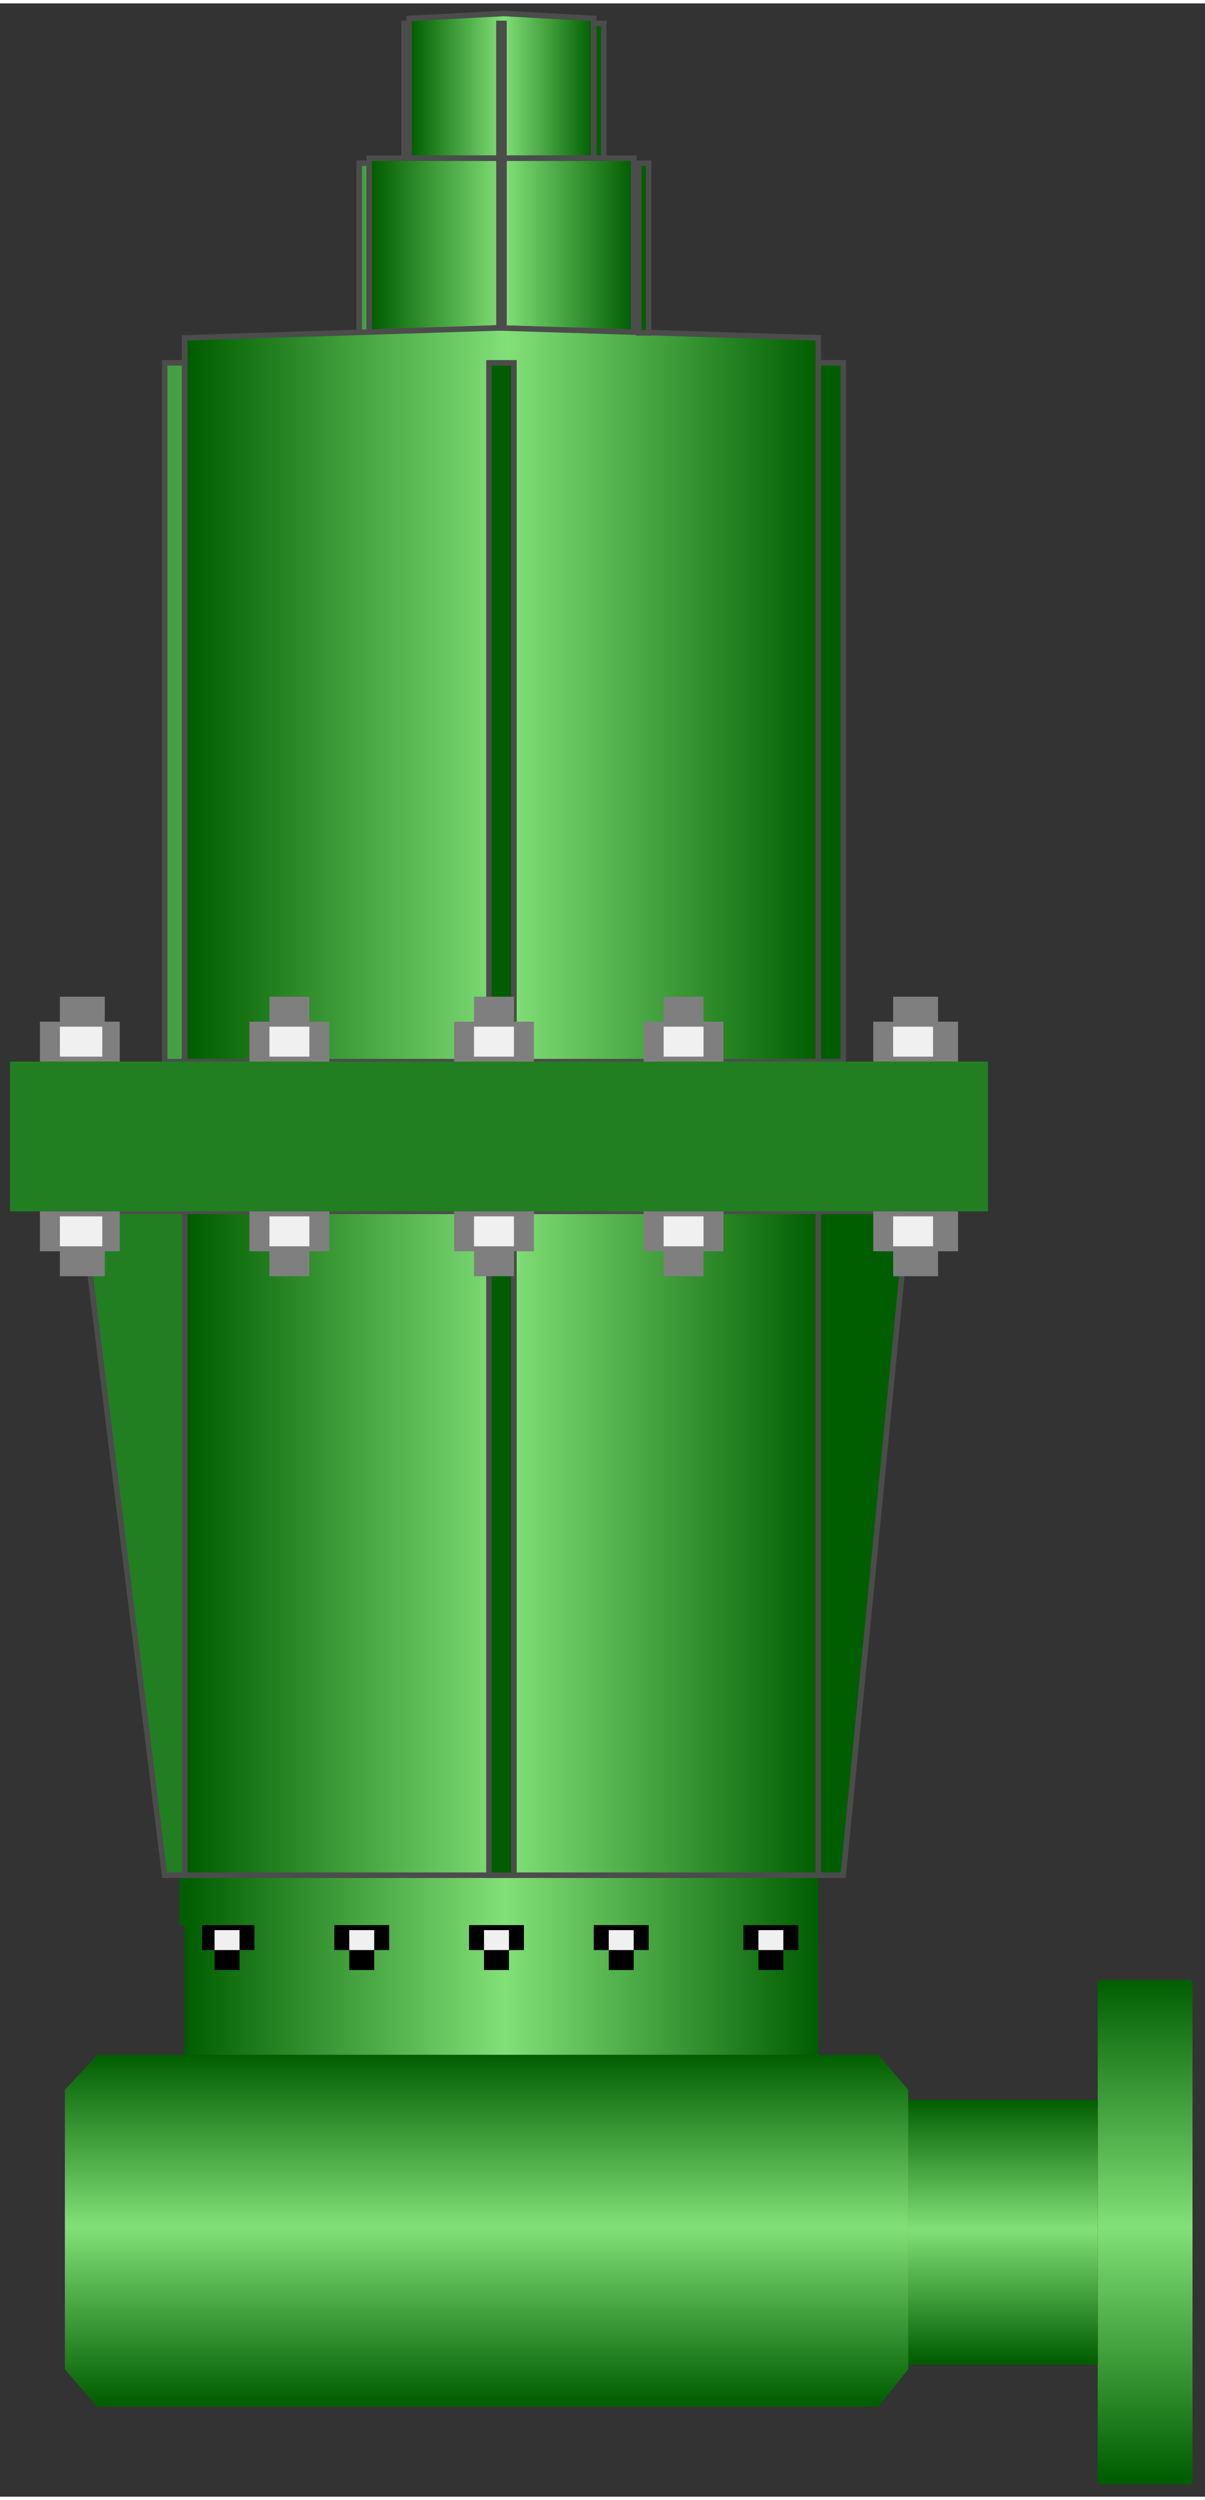 <!DOCTYPE svg PUBLIC "-//W3C//DTD SVG 1.1//EN" "http://www.w3.org/Graphics/SVG/1.1/DTD/svg11.dtd"><svg version="1.1" xmlns="http://www.w3.org/2000/svg" xmlns:xlink="http://www.w3.org/1999/xlink" width="54px" height="112px" viewBox="0 0 54.389 112.5" enable-background="new 0 0 54.389 112.5" xml:space="preserve">
<rect x="0" y="0" width="54.389" height="112.5" fill="#333333" stroke="none"/>
<g id="Group_Drivershaft_Flange">
	<path fill="#217F21" d="M36.935,54.504h-9.008v29.954h9.008V54.504z" />
	
		<linearGradient id="SVGID_1_" gradientUnits="userSpaceOnUse" x1="8.107" y1="768.012" x2="36.935" y2="768.012" gradientTransform="matrix(1 0 0 1 0 -679.5)">
		<stop offset="0.01" style="stop-color:#005E00" />
		<stop offset="0.51" style="stop-color:#82E078" />
		<stop offset="1" style="stop-color:#005E00" />
	</linearGradient>
	<path fill="url(#SVGID_1_)" d="M36.935,92.564H8.333V86.71H8.107v-2.252h28.827v2.252L36.935,92.564L36.935,92.564z" />
	
		<linearGradient id="SVGID_2_" gradientUnits="userSpaceOnUse" x1="8.333" y1="748.981" x2="36.935" y2="748.981" gradientTransform="matrix(1 0 0 1 0 -679.5)">
		<stop offset="0.01" style="stop-color:#005E00" />
		<stop offset="0.51" style="stop-color:#82E078" />
		<stop offset="1" style="stop-color:#005E00" />
	</linearGradient>
	<path fill="url(#SVGID_2_)" stroke="#4C4C4C" stroke-width="0.25" d="M36.935,54.504H8.333v29.954h28.602V54.504z" />
	<path fill="#217F21" stroke="#4C4C4C" stroke-width="0.25" d="M8.333,54.504H3.716l3.716,29.954h0.901V54.504z" />
	<path fill="#005E00" stroke="#4C4C4C" stroke-width="0.25" d="M23.197,54.504h-1.126v29.954h1.126V54.504z" />
	<path fill="#005E00" stroke="#4C4C4C" stroke-width="0.25" d="M40.989,54.504h-4.055v29.954h1.127L40.989,54.504z" />
</g>
<g id="Group_Volute_Chamber">
	<path fill="#217F21" d="M24.323,6.985H26.8V0.679l-2.479-0.225v6.531H24.323z" />
	<path fill="#43A143" stroke="#4C4C4C" stroke-width="0.25" d="M18.242,6.985h0.225V0.904h-0.225V6.985z" />
	<path fill="#43A143" stroke="#4C4C4C" stroke-width="0.25" d="M16.666,14.867h-0.45V7.21h0.45V14.867z" />
	<path fill="#43A143" stroke="#4C4C4C" stroke-width="0.25" d="M8.333,47.748H7.432v-31.53h0.901V47.748z" />
	
		<linearGradient id="SVGID_3_" gradientUnits="userSpaceOnUse" x1="18.467" y1="683.219" x2="26.8" y2="683.219" gradientTransform="matrix(1 0 0 1 0 -679.5)">
		<stop offset="0.01" style="stop-color:#005E00" />
		<stop offset="0.51" style="stop-color:#82E078" />
		<stop offset="1" style="stop-color:#005E00" />
	</linearGradient>
	<path fill="url(#SVGID_3_)" stroke="#4C4C4C" stroke-width="0.25" d="M26.8,6.985h-4.054h-4.279V0.679l4.279-0.225L26.8,0.679   V6.985z" />
	
		<linearGradient id="SVGID_4_" gradientUnits="userSpaceOnUse" x1="16.666" y1="690.426" x2="28.602" y2="690.426" gradientTransform="matrix(1 0 0 1 0 -679.5)">
		<stop offset="0.01" style="stop-color:#005E00" />
		<stop offset="0.51" style="stop-color:#82E078" />
		<stop offset="1" style="stop-color:#005E00" />
	</linearGradient>
	<path fill="url(#SVGID_4_)" stroke="#4C4C4C" stroke-width="0.25" d="M16.666,14.867l5.854-0.225l6.081,0.225V6.985h-5.854h-6.081   V14.867z" />
	
		<linearGradient id="SVGID_5_" gradientUnits="userSpaceOnUse" x1="8.333" y1="710.695" x2="36.935" y2="710.695" gradientTransform="matrix(1 0 0 1 0 -679.5)">
		<stop offset="0.01" style="stop-color:#005E00" />
		<stop offset="0.51" style="stop-color:#82E078" />
		<stop offset="1" style="stop-color:#005E00" />
	</linearGradient>
	<path fill="url(#SVGID_5_)" stroke="#4C4C4C" stroke-width="0.25" d="M36.935,47.748H8.333V15.092l14.188-0.45l14.413,0.45   L36.935,47.748L36.935,47.748z" />
	<path fill="#005E00" stroke="#4C4C4C" stroke-width="0.25" d="M23.197,47.748h-1.126v-31.53h1.126V47.748z" />
	<path fill="#005E00" stroke="#4C4C4C" stroke-width="0.25" d="M38.062,47.748h-1.127v-31.53h1.127V47.748z" />
	<path fill="#005E00" stroke="#4C4C4C" stroke-width="0.25" d="M29.278,14.867h-0.449V7.21h0.449V14.867z" />
	<path fill="#005E00" stroke="#4C4C4C" stroke-width="0.25" d="M22.521,14.642h0.227V7.21h-0.227V14.642z" />
	<path fill="#005E00" stroke="#4C4C4C" stroke-width="0.25" d="M22.747,6.985h-0.227V0.904h0.227V6.985z" />
	<path fill="#005E00" stroke="#4C4C4C" stroke-width="0.25" d="M26.8,6.985h0.45V0.904H26.8V6.985z" />
</g>
<g id="Group_Layer_6">
	<path fill="#217F21" d="M0.45,51.126v-3.378h44.143v3.378H0.45z" />
	<path fill="#217F21" d="M0.45,54.504h44.143v-3.378H0.45V54.504z" />
</g>
<g id="Group_Tapper">
	<path d="M35.358,87.836v0.9h-1.126v-0.9h-0.676V86.71h2.479v1.126H35.358z" />
	<path d="M28.603,87.836v0.9h-1.126v-0.9H26.8V86.71h2.478v1.126H28.603z" />
	<path d="M22.972,87.836v0.9h-1.126v-0.9H21.17V86.71h2.478v1.126H22.972z" />
	<path d="M16.891,87.836v0.9h-1.126v-0.9H15.09V86.71h2.477v1.126H16.891z" />
	<path d="M10.81,87.836v0.9H9.684v-0.9H9.121V86.71h2.363v1.126H10.81z" />
	<path fill="#F0F0F0" d="M9.684,87.836h1.126v-0.9H9.684V87.836z" />
	<path fill="#F0F0F0" d="M34.232,87.836h1.126v-0.9h-1.126V87.836z" />
	<path fill="#F0F0F0" d="M21.846,87.836h1.126v-0.9h-1.126V87.836z" />
	<path fill="#F0F0F0" d="M15.765,87.836h1.126v-0.9h-1.126V87.836z" />
	<path fill="#F0F0F0" d="M27.476,87.836h1.126v-0.9h-1.126V87.836z" />
	<path fill="#7F7F7F" d="M13.963,56.306v1.125h-1.802v-1.125H11.26v-1.802h3.604v1.802H13.963z" />
	<path fill="#7F7F7F" d="M23.197,56.306v1.125h-1.802v-1.125h-0.899v-1.802h3.604v1.802H23.197z" />
	<path fill="#7F7F7F" d="M31.755,56.306v1.125h-1.802v-1.125h-0.901v-1.802h3.604v1.802H31.755z" />
	<path fill="#7F7F7F" d="M42.34,56.306v1.125h-2.026v-1.125h-0.899v-1.802h3.829v1.802H42.34z" />
	<path fill="#7F7F7F" d="M4.729,56.306v1.125H2.703v-1.125H1.802v-1.802h3.604v1.802H4.729z" />
	<path fill="#7F7F7F" d="M42.34,45.946V44.82h-2.026v1.126h-0.899v1.802h3.829v-1.802H42.34z" />
	<path fill="#7F7F7F" d="M31.755,45.946V44.82h-1.802v1.126h-0.901v1.802h3.604v-1.802H31.755z" />
	<path fill="#7F7F7F" d="M23.197,45.946V44.82h-1.802v1.126h-0.899v1.802h3.604v-1.802H23.197z" />
	<path fill="#7F7F7F" d="M13.963,45.946V44.82h-1.802v1.126H11.26v1.802h3.604v-1.802H13.963z" />
	<path fill="#7F7F7F" d="M4.729,45.946V44.82H2.703v1.126H1.802v1.802h3.604v-1.802H4.729z" />
	<path fill="#F0F0F0" d="M40.313,46.172h1.801v1.351h-1.801V46.172z" />
	<path fill="#F0F0F0" d="M29.953,46.172h1.802v1.351h-1.802V46.172z" />
	<path fill="#F0F0F0" d="M21.395,46.172h1.802v1.351h-1.802V46.172z" />
	<path fill="#F0F0F0" d="M12.162,46.172h1.802v1.351h-1.802V46.172z" />
	<path fill="#F0F0F0" d="M2.703,46.172h1.914v1.351H2.703V46.172z" />
	<path fill="#F0F0F0" d="M2.703,56.081h1.914V54.73H2.703V56.081z" />
	<path fill="#F0F0F0" d="M12.162,56.081h1.802V54.73h-1.802V56.081z" />
	<path fill="#F0F0F0" d="M21.395,56.081h1.802V54.73h-1.802V56.081z" />
	<path fill="#F0F0F0" d="M29.953,56.081h1.802V54.73h-1.802V56.081z" />
	<path fill="#F0F0F0" d="M40.313,56.081h1.801V54.73h-1.801V56.081z" />
</g>
<g id="Group_Downstream_Pipe_Flange">
	
		<linearGradient id="SVGID_6_" gradientUnits="userSpaceOnUse" x1="51.687" y1="791.434" x2="51.687" y2="768.688" gradientTransform="matrix(1 0 0 1 0 -679.5)">
		<stop offset="0.01" style="stop-color:#005E00" />
		<stop offset="0.51" style="stop-color:#82E078" />
		<stop offset="1" style="stop-color:#005E00" />
	</linearGradient>
	<path fill="url(#SVGID_6_)" d="M49.547,89.188h4.278v22.746h-4.278V89.188z" />
	
		<linearGradient id="SVGID_7_" gradientUnits="userSpaceOnUse" x1="45.269" y1="786.03" x2="45.269" y2="774.092" gradientTransform="matrix(1 0 0 1 0 -679.5)">
		<stop offset="0.01" style="stop-color:#005E00" />
		<stop offset="0.51" style="stop-color:#82E078" />
		<stop offset="1" style="stop-color:#005E00" />
	</linearGradient>
	<path fill="url(#SVGID_7_)" d="M40.989,106.529V94.592h8.56v11.938L40.989,106.529L40.989,106.529z" />
	
		<linearGradient id="SVGID_8_" gradientUnits="userSpaceOnUse" x1="21.96" y1="787.939" x2="21.96" y2="772.064" gradientTransform="matrix(1 0 0 1 0 -679.5)">
		<stop offset="0.01" style="stop-color:#005E00" />
		<stop offset="0.51" style="stop-color:#82E078" />
		<stop offset="1" style="stop-color:#005E00" />
	</linearGradient>
	<path fill="url(#SVGID_8_)" d="M4.392,92.564h35.246l1.354,1.578v12.609l-1.354,1.688H4.392l-1.464-1.688V94.143L4.392,92.564z" />
</g>
</svg>